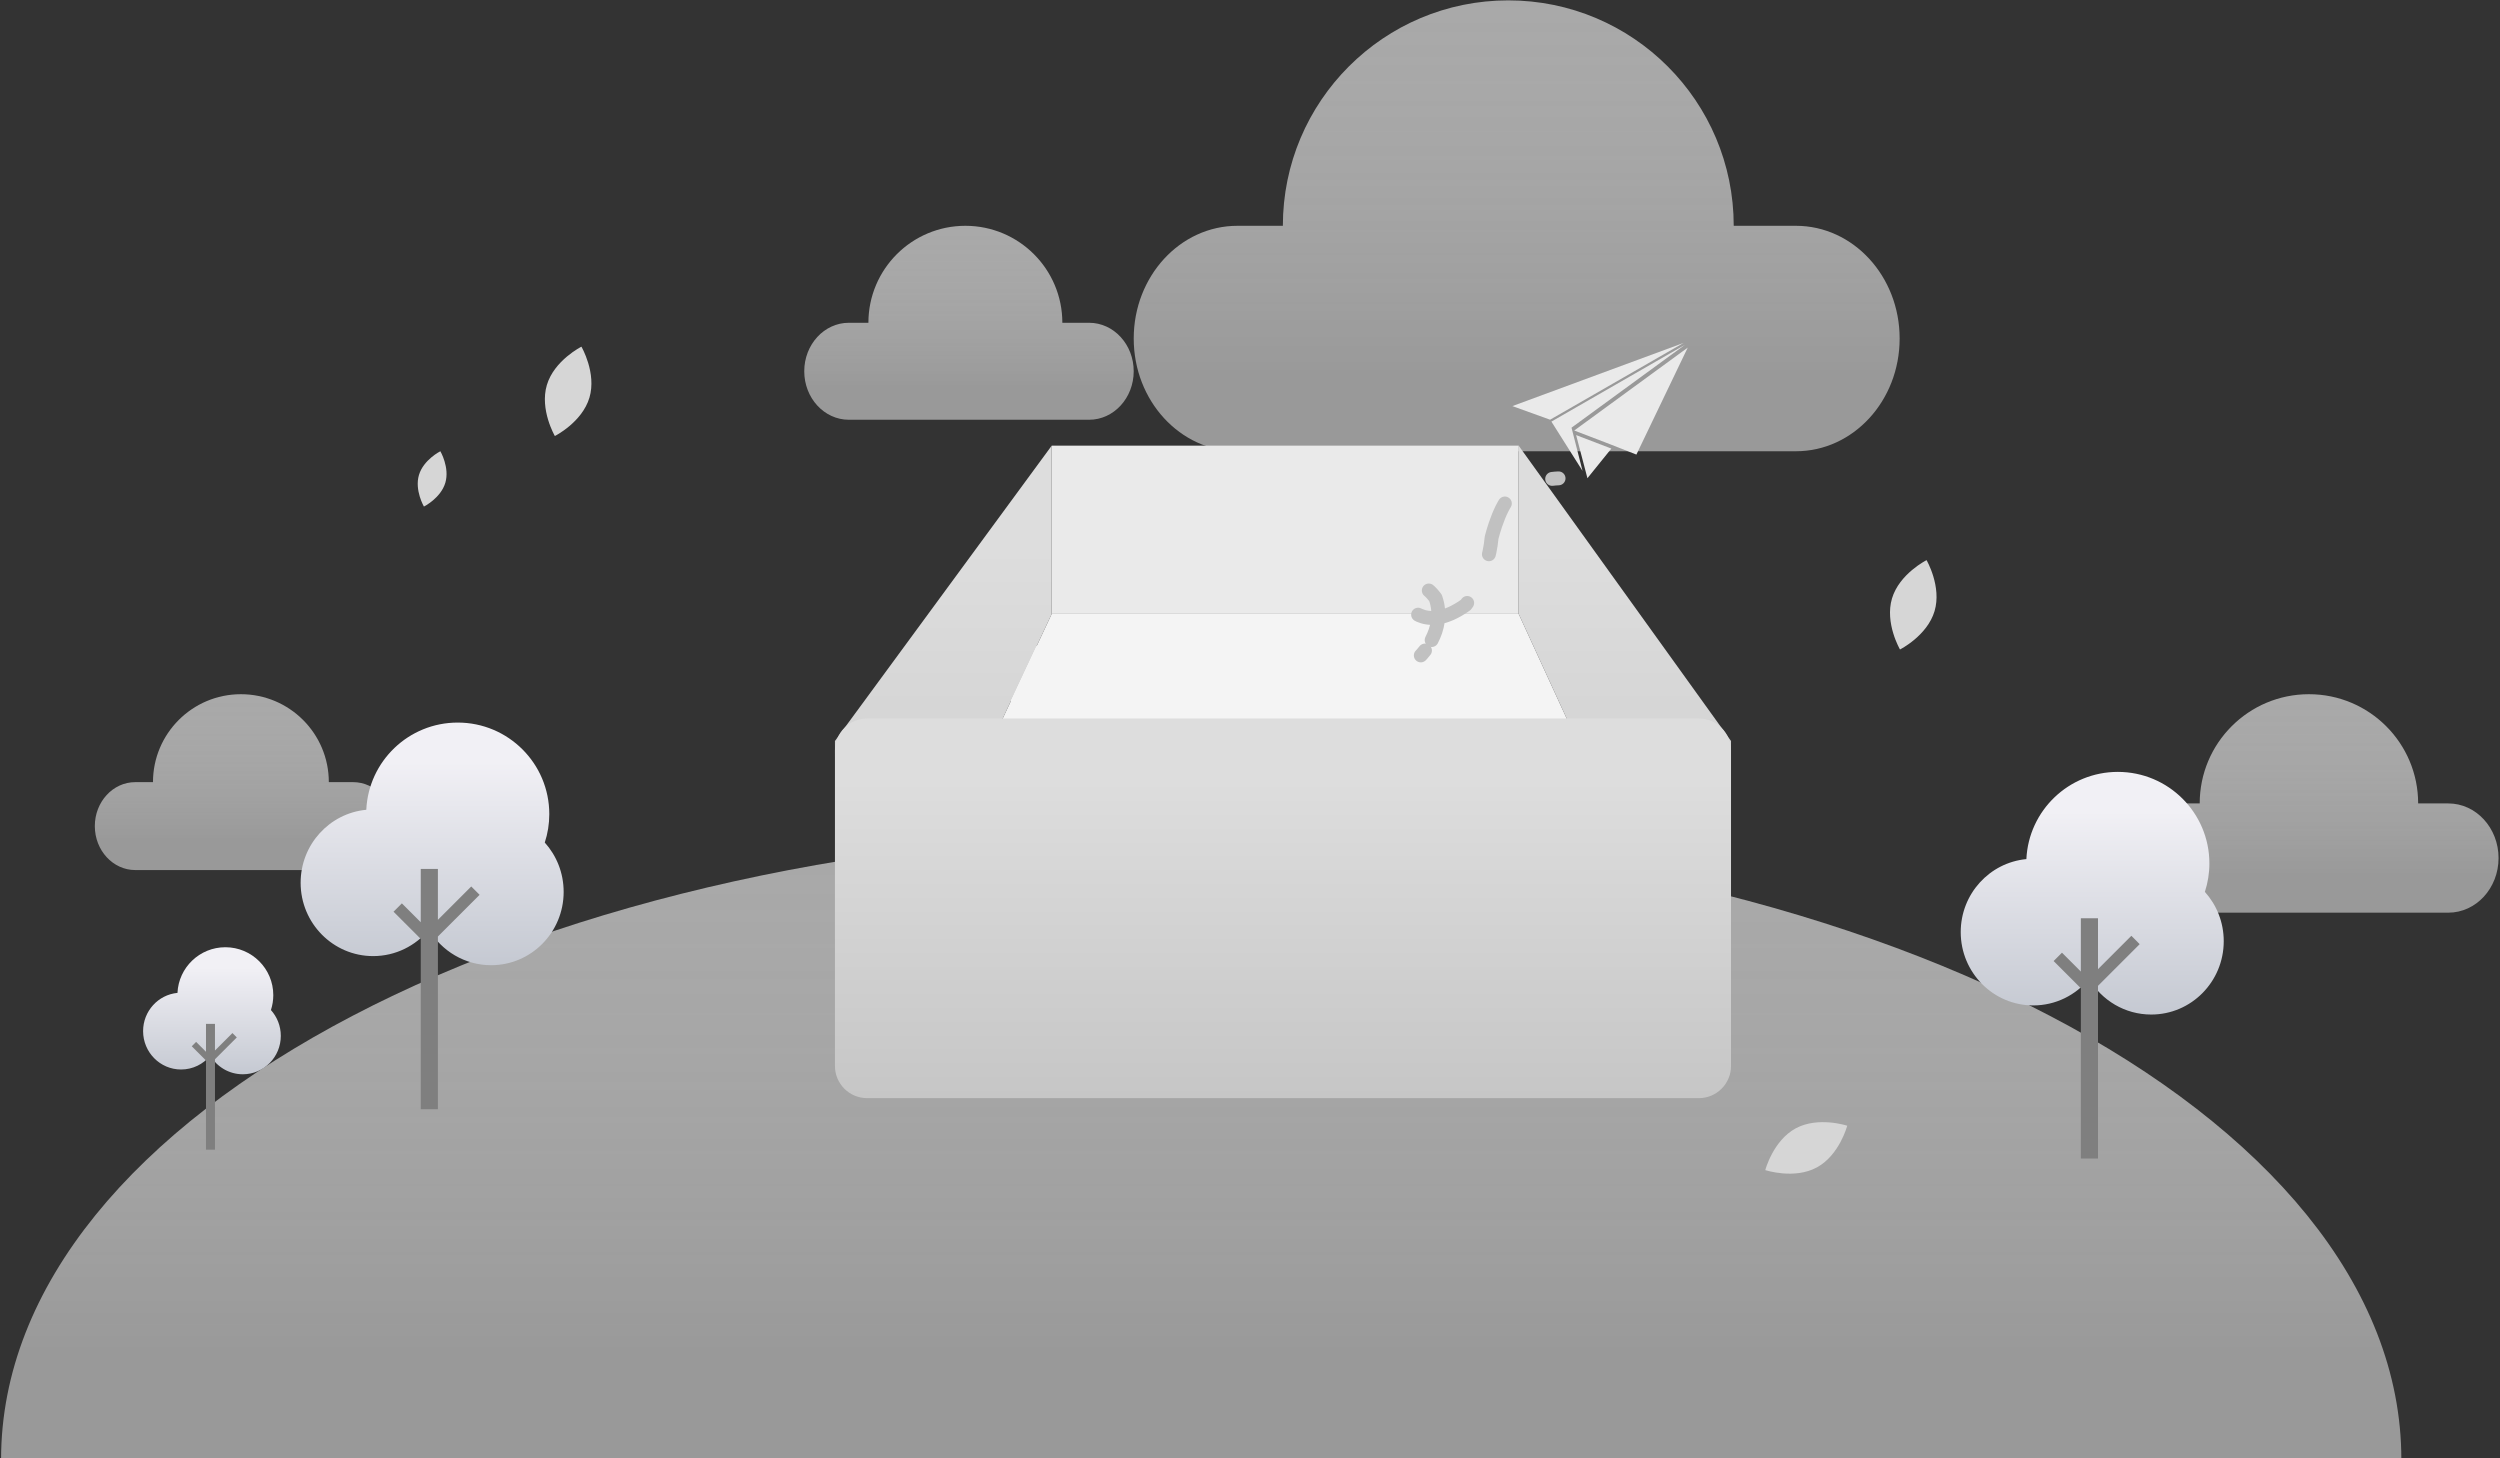 <?xml version="1.0" encoding="UTF-8"?>
<svg width="180px" height="105px" viewBox="0 0 180 105" version="1.1" xmlns="http://www.w3.org/2000/svg" xmlns:xlink="http://www.w3.org/1999/xlink">
    <rect x="0" y="0" width="180" height="105" fill="#333333" stroke="none"/>
    <title>暂无数据_(2)_slice</title>
    <defs>
        <linearGradient x1="49.999%" y1="99.999%" x2="49.999%" y2="-0%" id="linearGradient-1">
            <stop stop-color="#FFFFFF" stop-opacity="0.5" offset="16.26%"></stop>
            <stop stop-color="#C6C6C6" stop-opacity="0.8" offset="100%"></stop>
        </linearGradient>
        <linearGradient x1="50.001%" y1="100%" x2="50.001%" y2="-0.001%" id="linearGradient-2">
            <stop stop-color="#FFFFFF" stop-opacity="0.5" offset="16.26%"></stop>
            <stop stop-color="#C6C6C6" stop-opacity="0.8" offset="100%"></stop>
        </linearGradient>
        <linearGradient x1="50%" y1="100%" x2="50%" y2="-0%" id="linearGradient-3">
            <stop stop-color="#FFFFFF" stop-opacity="0.5" offset="16.26%"></stop>
            <stop stop-color="#C6C6C6" stop-opacity="0.8" offset="100%"></stop>
        </linearGradient>
        <linearGradient x1="50%" y1="0%" x2="50%" y2="99.998%" id="linearGradient-4">
            <stop stop-color="#F1F0F5" offset="16.26%"></stop>
            <stop stop-color="#C5C9D2" offset="100%"></stop>
        </linearGradient>
        <linearGradient x1="50.001%" y1="0%" x2="50.001%" y2="99.999%" id="linearGradient-5">
            <stop stop-color="#F1F0F5" offset="16.26%"></stop>
            <stop stop-color="#C5C9D2" offset="100%"></stop>
        </linearGradient>
        <linearGradient x1="50.001%" y1="-0.002%" x2="50.001%" y2="99.999%" id="linearGradient-6">
            <stop stop-color="#F1F0F5" offset="16.26%"></stop>
            <stop stop-color="#C5C9D2" offset="100%"></stop>
        </linearGradient>
        <linearGradient x1="49.999%" y1="99.999%" x2="49.999%" y2="-0.001%" id="linearGradient-7">
            <stop stop-color="#FFFFFF" stop-opacity="0.5" offset="16.26%"></stop>
            <stop stop-color="#C6C6C6" stop-opacity="0.8" offset="100%"></stop>
        </linearGradient>
        <linearGradient x1="50%" y1="99.999%" x2="50%" y2="0%" id="linearGradient-8">
            <stop stop-color="#FFFFFF" stop-opacity="0.5" offset="16.26%"></stop>
            <stop stop-color="#C6C6C6" stop-opacity="0.8" offset="100%"></stop>
        </linearGradient>
        <linearGradient x1="50%" y1="-0%" x2="50%" y2="100%" id="linearGradient-9">
            <stop stop-color="#DDDDDD" offset="16.26%"></stop>
            <stop stop-color="#C6C6C6" offset="100%"></stop>
        </linearGradient>
        <linearGradient x1="50%" y1="-0%" x2="50%" y2="100%" id="linearGradient-10">
            <stop stop-color="#DDDDDD" offset="16.26%"></stop>
            <stop stop-color="#C6C6C6" offset="100%"></stop>
        </linearGradient>
        <linearGradient x1="50%" y1="-0%" x2="50%" y2="99.999%" id="linearGradient-11">
            <stop stop-color="#DDDDDD" offset="16.26%"></stop>
            <stop stop-color="#C6C6C6" offset="100%"></stop>
        </linearGradient>
    </defs>
    <g id="医生端/药师端" stroke="none" stroke-width="1" fill="none" fill-rule="evenodd">
        <g id="暂无数据-(2)">
            <path d="M176.277,57.847 L174.107,57.847 C174.107,53.504 170.587,49.983 166.243,49.983 C161.9,49.983 158.379,53.504 158.379,57.847 L156.794,57.847 C154.796,57.847 153.176,59.608 153.176,61.78 C153.176,63.951 154.796,65.712 156.794,65.712 L176.277,65.712 C178.276,65.712 179.896,63.951 179.896,61.78 C179.896,59.608 178.276,57.847 176.277,57.847 Z" id="路径" fill="url(#linearGradient-1)" fill-rule="nonzero"></path>
            <path d="M25.422,56.314 L23.675,56.314 C23.675,52.818 20.841,49.983 17.345,49.983 C13.849,49.983 11.015,52.818 11.015,56.314 L9.739,56.314 C8.131,56.314 6.827,57.731 6.827,59.479 C6.827,61.227 8.131,62.644 9.739,62.644 L25.422,62.644 C27.03,62.644 28.334,61.227 28.334,59.479 C28.334,57.731 27.031,56.314 25.422,56.314 Z" id="路径" fill="url(#linearGradient-2)" fill-rule="nonzero"></path>
            <path d="M86.488,59.906 C38.765,59.906 0.078,80.131 0.078,105.079 L172.897,105.079 C172.897,80.131 134.21,59.906 86.488,59.906 Z" id="路径" fill="url(#linearGradient-3)" fill-rule="nonzero"></path>
            <path d="M39.224,60.663 C39.435,60.019 39.549,59.332 39.549,58.617 C39.549,54.976 36.598,52.025 32.957,52.025 C29.422,52.025 26.536,54.808 26.373,58.304 C23.721,58.555 21.645,60.812 21.645,63.559 C21.645,66.475 23.983,68.839 26.867,68.839 C28.482,68.839 29.926,68.097 30.884,66.932 C31.797,68.468 33.46,69.495 35.361,69.495 C38.245,69.495 40.583,67.132 40.583,64.216 C40.583,62.848 40.068,61.601 39.224,60.663 Z" id="路径" fill="url(#linearGradient-4)" fill-rule="nonzero"></path>
            <polygon id="路径" fill="#7F7F7F" fill-rule="nonzero" points="34.531 64.427 33.93 63.827 31.529 66.227 31.529 62.565 30.294 62.565 30.294 66.402 28.935 65.043 28.334 65.643 30.294 67.603 30.294 79.862 31.529 79.862 31.529 67.428"></polygon>
            <path d="M158.751,64.215 C158.961,63.571 159.076,62.883 159.076,62.169 C159.076,58.528 156.125,55.576 152.484,55.576 C148.948,55.576 146.063,58.36 145.899,61.855 C143.248,62.107 141.172,64.363 141.172,67.111 C141.172,70.026 143.51,72.391 146.394,72.391 C148.009,72.391 149.452,71.649 150.41,70.484 C151.323,72.019 152.987,73.047 154.888,73.047 C157.772,73.047 160.109,70.683 160.109,67.767 C160.11,66.399 159.595,65.153 158.751,64.215 Z" id="路径" fill="url(#linearGradient-5)" fill-rule="nonzero"></path>
            <polygon id="路径" fill="#7F7F7F" fill-rule="nonzero" points="154.057 67.979 153.457 67.378 151.056 69.779 151.056 66.117 149.821 66.117 149.821 69.953 148.462 68.594 147.861 69.195 149.821 71.154 149.821 83.414 151.056 83.414 151.056 70.98"></polygon>
            <path d="M19.507,72.724 C19.617,72.386 19.677,72.026 19.677,71.652 C19.677,69.746 18.132,68.201 16.226,68.201 C14.375,68.201 12.864,69.658 12.778,71.488 C11.39,71.62 10.303,72.801 10.303,74.24 C10.303,75.766 11.527,77.004 13.037,77.004 C13.883,77.004 14.639,76.616 15.14,76.006 C15.618,76.81 16.489,77.348 17.484,77.348 C18.994,77.348 20.218,76.11 20.218,74.583 C20.218,73.867 19.949,73.215 19.507,72.724 Z" id="路径" fill="url(#linearGradient-6)" fill-rule="nonzero"></path>
            <polygon id="路径" fill="#7F7F7F" fill-rule="nonzero" points="17.05 74.694 16.735 74.38 15.478 75.636 15.478 73.719 14.831 73.719 14.831 75.728 14.12 75.016 13.806 75.331 14.831 76.357 14.831 82.775 15.478 82.775 15.478 76.266"></polygon>
            <path d="M129.307,16.258 L124.828,16.258 C124.828,7.294 117.562,0.027 108.597,0.027 C99.633,0.027 92.366,7.294 92.366,16.258 L89.095,16.258 C84.971,16.258 81.628,19.892 81.628,24.374 C81.628,28.856 84.971,32.49 89.095,32.49 L129.307,32.49 C133.431,32.49 136.774,28.856 136.774,24.374 C136.774,19.892 133.431,16.258 129.307,16.258 Z" id="路径" fill="url(#linearGradient-7)" fill-rule="nonzero"></path>
            <path d="M78.415,23.24 L76.489,23.24 C76.489,19.384 73.363,16.258 69.507,16.258 C65.651,16.258 62.525,19.384 62.525,23.24 L61.118,23.24 C59.344,23.24 57.906,24.803 57.906,26.731 C57.906,28.659 59.344,30.222 61.118,30.222 L78.415,30.222 C80.189,30.222 81.627,28.659 81.627,26.731 C81.627,24.803 80.189,23.24 78.415,23.24 Z" id="路径" fill="url(#linearGradient-8)" fill-rule="nonzero"></path>
            <path d="M42.439,28.633 C41.911,30.409 39.95,31.393 39.95,31.393 C39.95,31.393 38.846,29.497 39.374,27.721 C39.902,25.945 41.863,24.961 41.863,24.961 C41.863,24.961 42.968,26.857 42.439,28.633 Z" id="路径" fill="#D6D6D6" fill-rule="nonzero"></path>
            <path d="M139.288,44.002 C138.76,45.778 136.799,46.762 136.799,46.762 C136.799,46.762 135.695,44.867 136.223,43.09 C136.751,41.314 138.712,40.33 138.712,40.33 C138.712,40.33 139.816,42.226 139.288,44.002 Z" id="路径" fill="#D6D6D6" fill-rule="nonzero"></path>
            <path d="M130.811,84.055 C129.182,84.938 127.1,84.247 127.1,84.247 C127.1,84.247 127.659,82.126 129.288,81.243 C130.918,80.361 133,81.052 133,81.052 C133,81.052 132.441,83.173 130.811,84.055 Z" id="路径" fill="#D6D6D6" fill-rule="nonzero"></path>
            <path d="M32.063,34.763 C31.736,35.863 30.522,36.472 30.522,36.472 C30.522,36.472 29.838,35.298 30.165,34.198 C30.492,33.099 31.706,32.49 31.706,32.49 C31.706,32.49 32.39,33.663 32.063,34.763 Z" id="路径" fill="#D6D6D6" fill-rule="nonzero"></path>
            <path d="M70.997,46.517 L92.782,46.517 C94.102,46.517 94.762,47.177 94.762,48.498 C94.762,49.818 94.102,50.478 92.782,50.478 L70.997,50.478 C69.677,50.478 69.017,49.818 69.017,48.498 C69.017,47.177 69.677,46.517 70.997,46.517 L70.997,46.517 Z" id="路径" fill="#FFFFFF" fill-rule="nonzero"></path>
            <path d="M70.997,56.42 L86.841,56.42 C88.161,56.42 88.822,57.08 88.822,58.4 C88.822,59.72 88.161,60.381 86.841,60.381 L70.997,60.381 C69.677,60.381 69.017,59.72 69.017,58.4 C69.017,57.08 69.677,56.42 70.997,56.42 L70.997,56.42 Z" id="路径" fill="#FFFFFF" fill-rule="nonzero"></path>
            <g id="编组" transform="translate(108.88, 24.556)" fill="#EAEAEA" fill-rule="nonzero">
                <polygon id="路径" points="5.415 9.875 4.601 6.77 7.137 7.742"></polygon>
                <g>
                    <path d="M0.011,4.683 L12.344,0.131 L2.727,5.663 L0.011,4.683 Z M2.821,5.799 L12.439,0.268 L4.269,6.237 L5.062,9.347 L2.821,5.799 Z" id="形状"></path>
                    <polygon id="路径" points="8.94 8.174 7.003 7.413 4.466 6.441 12.637 0.472"></polygon>
                </g>
            </g>
            <rect id="矩形" fill="#EAEAEA" fill-rule="nonzero" x="75.724" y="32.087" width="33.62" height="12.114"></rect>
            <polygon id="路径" fill="url(#linearGradient-9)" fill-rule="nonzero" points="75.724 44.201 60.194 77.338 60.116 53.351 75.724 32.087"></polygon>
            <polygon id="路径" fill="url(#linearGradient-10)" fill-rule="nonzero" points="109.344 44.201 124.555 77.338 124.633 53.351 109.344 32.087"></polygon>
            <polygon id="路径" fill="#F4F4F4" fill-rule="nonzero" points="124.555 77.338 60.194 77.338 75.724 44.201 109.344 44.201"></polygon>
            <path d="M124.633,76.749 C124.633,78.028 123.596,79.066 122.317,79.066 L62.433,79.066 C61.153,79.066 60.116,78.028 60.116,76.749 L60.116,54.046 C60.116,52.767 61.153,51.73 62.433,51.73 L122.317,51.73 C123.596,51.73 124.633,52.767 124.633,54.046 L124.633,76.749 Z" id="路径" fill="url(#linearGradient-11)" fill-rule="nonzero"></path>
            <g id="编组" transform="translate(101.004, 34.286)" stroke="#C1C1C1" stroke-linecap="round" stroke-linejoin="round">
                <path d="M1.293,12.904 C1.293,12.904 1.421,12.778 1.594,12.552" id="路径"></path>
                <path d="M2.074,11.799 C2.466,11.045 2.776,9.967 2.353,8.764 C2.353,8.764 0.763,6.492 0.157,9.117 C0.157,9.117 1.454,11.465 4.529,9.269 C4.529,9.269 6.14,7.248 6.392,4.422 C6.392,4.422 7.087,1.545 8.179,1.116 C8.179,1.116 9.115,0.527 10.31,0.271" id="路径" stroke-dasharray="3.861,3.861"></path>
                <path d="M10.751,0.194 C10.903,0.175 11.058,0.161 11.213,0.156" id="路径"></path>
            </g>
        </g>
    </g>
</svg>